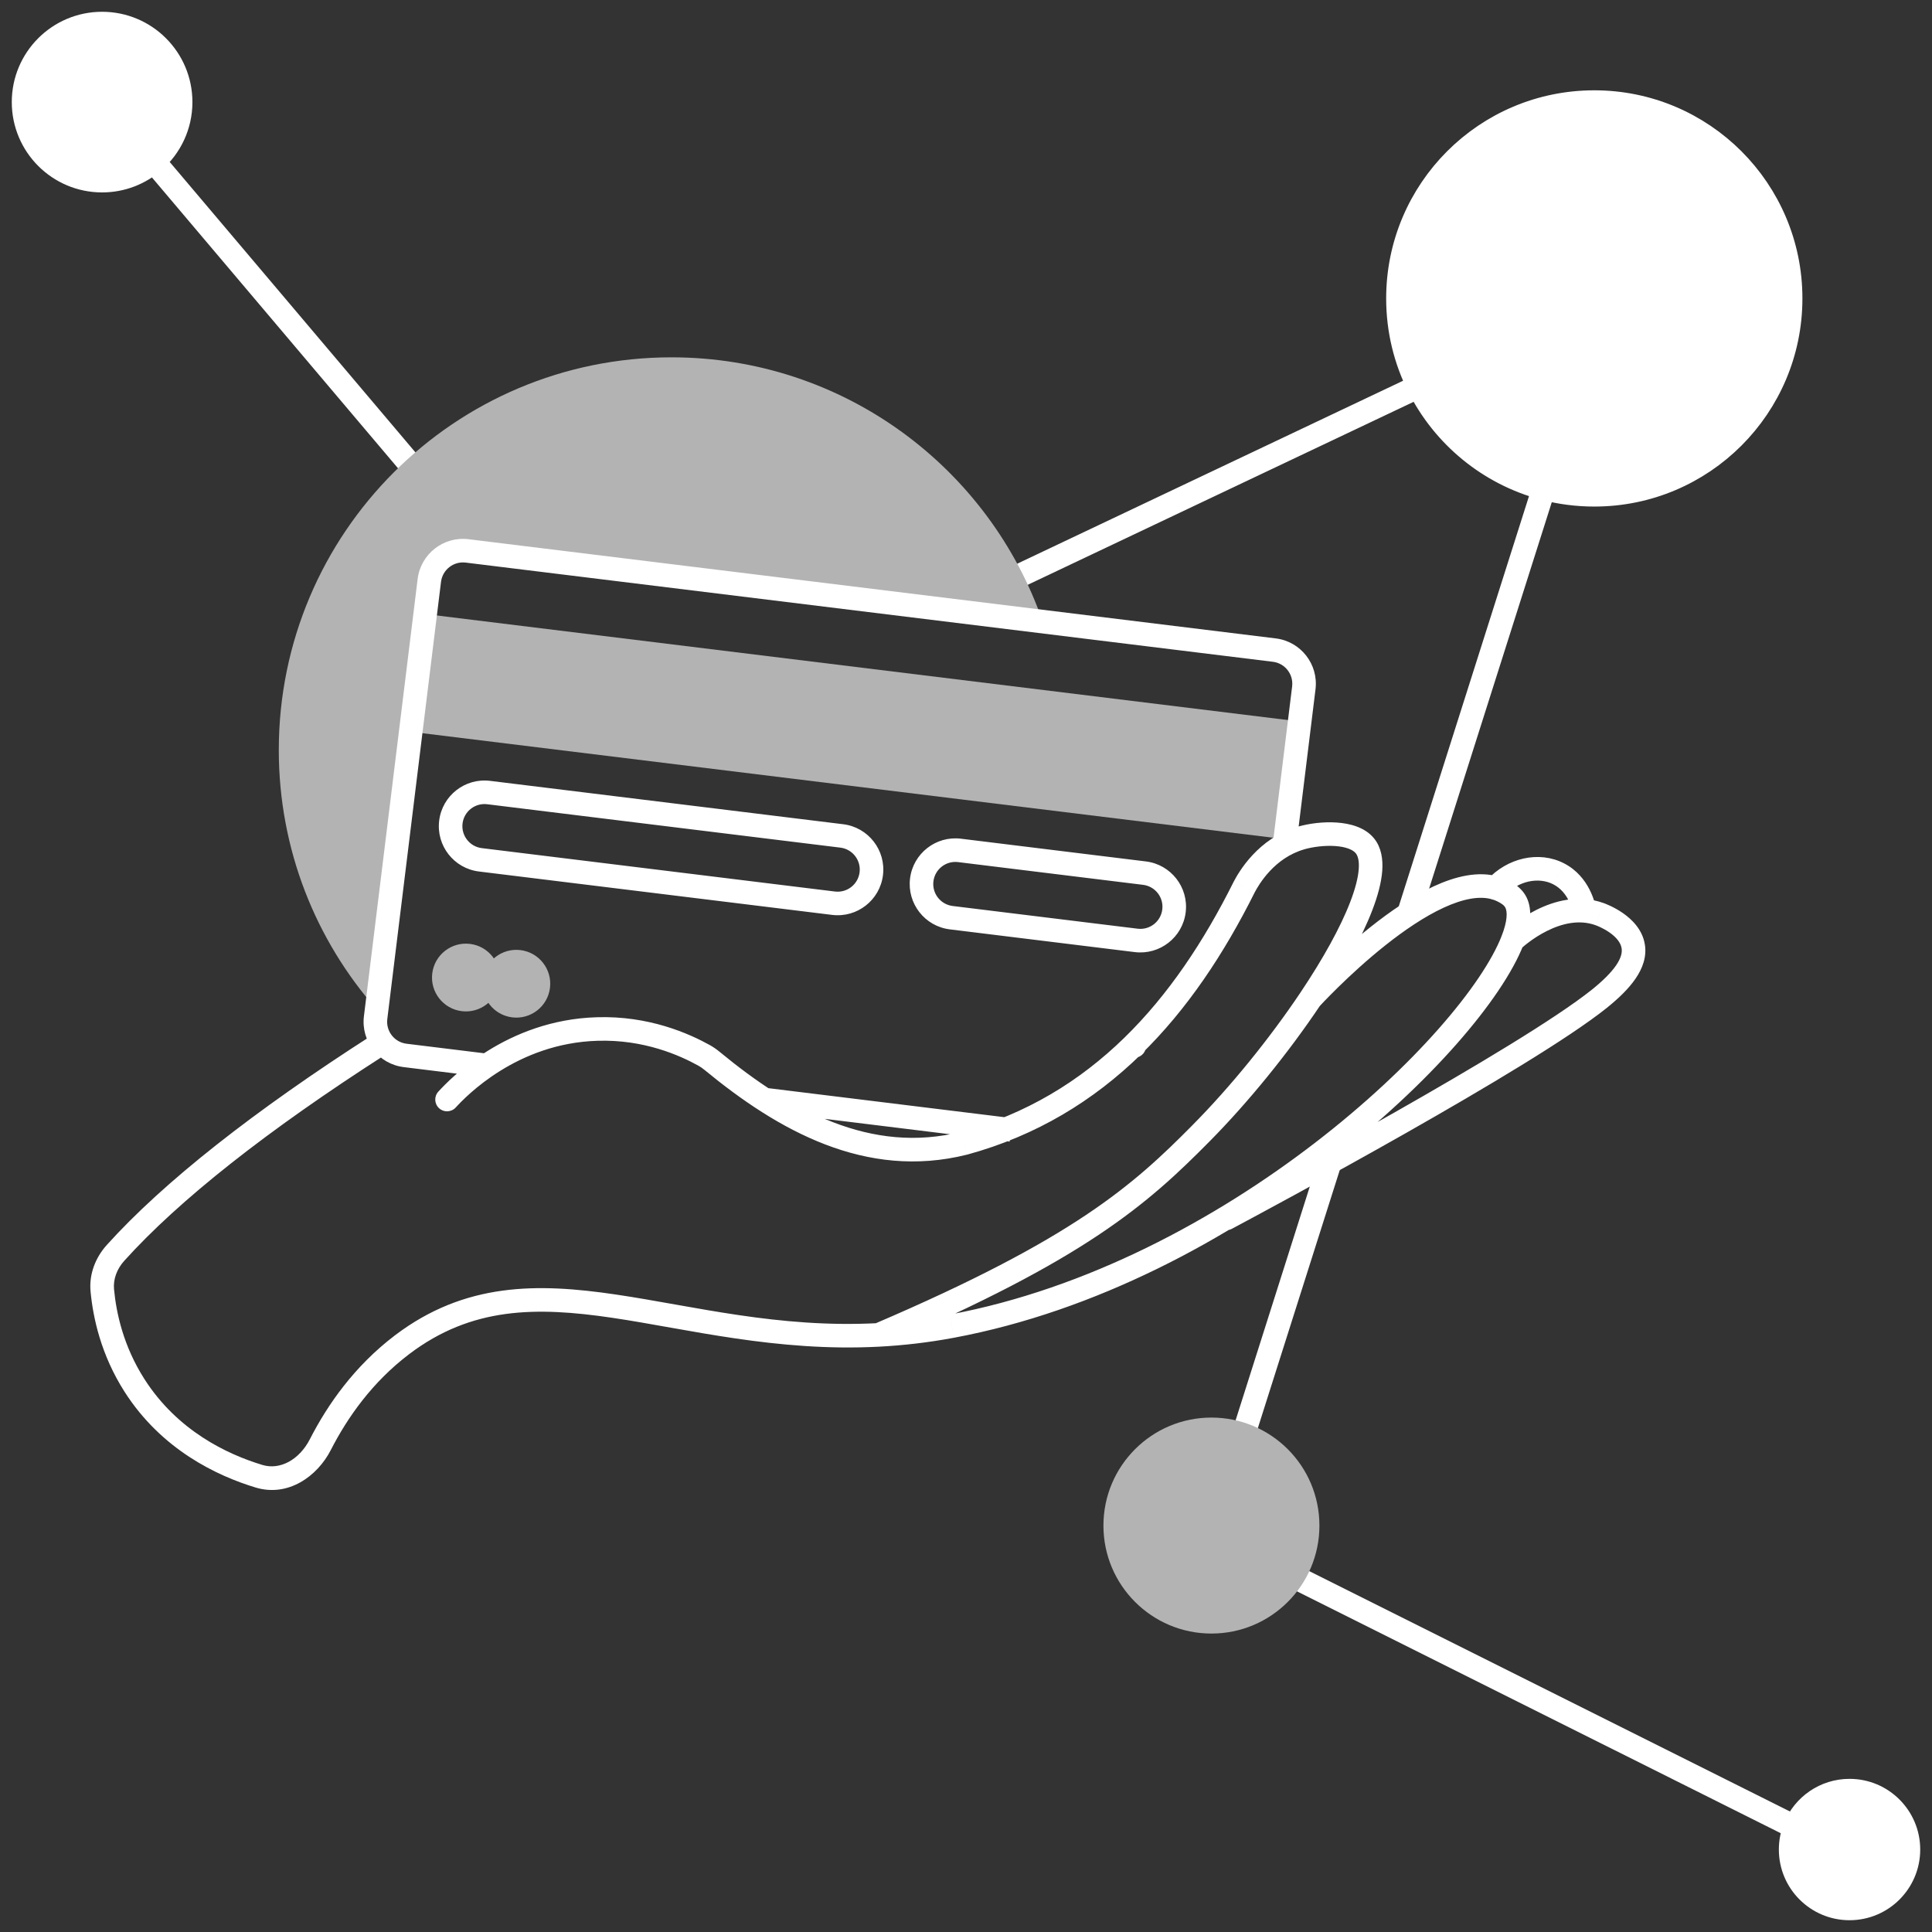 <svg width="82" height="82" viewBox="0 0 82 82" fill="none" xmlns="http://www.w3.org/2000/svg">
<rect x="0" y="0" width="82" height="82" fill="#333333" stroke="none"/>
<path d="M1 4.333C1 6.174 2.492 7.667 4.333 7.667C5.172 7.667 5.938 7.357 6.524 6.846C7.224 6.235 7.667 5.336 7.667 4.333C7.667 2.492 6.174 1 4.333 1C2.492 1 1 2.492 1 4.333Z" fill="white"/>
<path d="M78.5 81C79.881 81 81 79.881 81 78.5C81 77.119 79.881 76 78.5 76C77.455 76 76.56 76.641 76.186 77.551C76.066 77.844 76 78.164 76 78.5C76 79.881 77.119 81 78.5 81Z" fill="white"/>
<path d="M67.667 21C72.269 21 76 17.269 76 12.667C76 8.064 72.269 4.333 67.667 4.333C63.064 4.333 59.333 8.064 59.333 12.667C59.333 14.008 59.65 15.276 60.214 16.399C61.272 18.508 63.199 20.106 65.526 20.723C66.209 20.904 66.927 21 67.667 21Z" fill="white"/>
<path d="M18.5 21L6.524 6.846M41.833 25.115L60.214 16.399M59.75 38.917L65.526 20.723M56.443 49.333L51.417 65.167L76.186 77.551M60.214 16.399C59.65 15.276 59.333 14.008 59.333 12.667C59.333 8.064 63.064 4.333 67.667 4.333C72.269 4.333 76 8.064 76 12.667C76 17.269 72.269 21 67.667 21C66.927 21 66.209 20.904 65.526 20.723M60.214 16.399C61.272 18.508 63.199 20.106 65.526 20.723M6.524 6.846C7.224 6.235 7.667 5.336 7.667 4.333C7.667 2.492 6.174 1 4.333 1C2.492 1 1 2.492 1 4.333C1 6.174 2.492 7.667 4.333 7.667C5.172 7.667 5.938 7.357 6.524 6.846ZM76.186 77.551C76.066 77.844 76 78.164 76 78.5C76 79.881 77.119 81 78.5 81C79.881 81 81 79.881 81 78.5C81 77.119 79.881 76 78.5 76C77.455 76 76.56 76.641 76.186 77.551Z" stroke="white"/>
<path d="M28.5 15.166C19.295 15.166 11.833 22.628 11.833 31.833C11.833 36.06 13.407 39.919 16 42.857L18.5 24.333C18.5 24.055 18.75 23.5 19.75 23.5C20.75 23.5 36.511 25.444 44.267 26.416C42.018 19.871 35.809 15.166 28.5 15.166Z" fill="#B3B3B3"/>
<path d="M56 64.75C56 67.281 53.948 69.333 51.417 69.333C48.885 69.333 46.833 67.281 46.833 64.75C46.833 62.218 48.885 60.166 51.417 60.166C53.948 60.166 56 62.218 56 64.75Z" fill="#B3B3B3"/>
<path d="M55.163 30.623L18.047 26.062L17.433 31.058L54.549 35.619L55.163 30.623Z" fill="#B3B3B3"/>
<path d="M23.343 41.928C23.44 41.14 22.879 40.422 22.091 40.325C21.302 40.228 20.585 40.789 20.488 41.577C20.391 42.366 20.951 43.083 21.74 43.18C22.528 43.277 23.246 42.716 23.343 41.928Z" fill="#B3B3B3"/>
<path d="M21.202 41.665C21.299 40.877 20.738 40.159 19.95 40.062C19.161 39.965 18.443 40.526 18.346 41.314C18.25 42.102 18.81 42.82 19.599 42.917C20.387 43.014 21.105 42.453 21.202 41.665Z" fill="#B3B3B3"/>
<path d="M37.287 56.658L37.313 57.157L37.287 56.658ZM50.985 48.09L50.629 47.739L50.629 47.738L50.985 48.09ZM55.62 42.39L55.205 42.112L55.62 42.39ZM57.932 35.9L57.543 36.215L57.543 36.215L57.932 35.9ZM55.234 35.563L55.37 36.044L55.37 36.045L55.234 35.563ZM52.809 37.646L52.362 37.422L52.367 37.412L52.809 37.646ZM48.071 44.402L47.722 44.044L48.071 44.402ZM40.921 48.522L41.053 49.005L41.042 49.007L40.921 48.522ZM30.224 45.028L29.906 45.414L30.224 45.028ZM29.887 44.795L30.13 44.358V44.358L29.887 44.795ZM25.341 43.675L25.357 44.174L25.356 44.174L25.341 43.675ZM19.342 47.006C19.155 47.209 18.839 47.223 18.636 47.037C18.432 46.85 18.418 46.534 18.605 46.331L19.342 47.006ZM4.342 54.771L3.844 54.819V54.819L4.342 54.771ZM5.71 58.804L5.288 59.073L5.288 59.073L5.71 58.804ZM10.996 62.657L11.141 62.178H11.141L10.996 62.657ZM13.595 61.316L13.15 61.088L13.595 61.316ZM17.066 57.074L16.764 56.675L16.764 56.675L17.066 57.074ZM40.399 56.286L40.306 55.795L40.307 55.795L40.399 56.286ZM64.341 38.303L64.787 38.077L64.789 38.08L64.341 38.303ZM63.778 37.811L63.554 38.258L63.554 38.258L63.778 37.811ZM48.088 43.897C48.362 43.867 48.609 44.066 48.639 44.34C48.669 44.615 48.47 44.862 48.196 44.891L48.088 43.897ZM52.285 52.154C52.042 52.284 51.739 52.192 51.609 51.949C51.478 51.705 51.57 51.402 51.814 51.272L52.285 52.154ZM67.882 42.39L68.196 42.779L68.195 42.78L67.882 42.39ZM69.319 40.168L68.826 40.248L68.825 40.245L69.319 40.168ZM67.882 38.795L67.718 39.268L67.714 39.266L67.882 38.795ZM64.534 40.283C64.333 40.473 64.017 40.463 63.827 40.262C63.638 40.061 63.648 39.745 63.849 39.555L64.534 40.283ZM67.737 38.532C67.791 38.803 67.615 39.066 67.344 39.12C67.073 39.174 66.81 38.998 66.756 38.727L67.737 38.532ZM66.15 37.086L65.923 37.532L65.922 37.531L66.15 37.086ZM63.844 38.033C63.659 38.237 63.342 38.253 63.138 38.068C62.933 37.883 62.917 37.567 63.102 37.362L63.844 38.033ZM4.905 53.175L4.533 52.84L4.905 53.175ZM15.816 43.922C16.049 43.773 16.358 43.841 16.507 44.073C16.656 44.306 16.588 44.615 16.356 44.764L15.816 43.922ZM54.086 27.592L54.147 27.096L54.086 27.592ZM19.825 23.382L19.886 22.886L19.825 23.382ZM18.222 24.634L18.718 24.695L18.222 24.634ZM15.942 43.192L15.446 43.131L15.942 43.192ZM55.338 29.195L54.842 29.134L55.338 29.195ZM17.194 44.795L17.255 44.299L17.194 44.795ZM48.225 39.913L48.164 40.41L48.225 39.913ZM40.373 38.949L40.434 38.453L40.373 38.949ZM40.724 36.094L40.785 35.597L40.724 36.094ZM48.576 37.058L48.515 37.555L48.576 37.058ZM35.377 38.335L35.438 37.839L35.377 38.335ZM20.388 36.493L20.327 36.989L20.388 36.493ZM20.739 33.638L20.8 33.142L20.739 33.638ZM35.728 35.48L35.667 35.976L35.728 35.48ZM37.09 56.198C45.565 52.574 48.089 50.309 50.629 47.739L51.34 48.442C48.701 51.113 46.066 53.447 37.483 57.117L37.09 56.198ZM50.629 47.738C52.217 46.135 53.886 44.082 55.205 42.112L56.036 42.668C54.683 44.689 52.974 46.791 51.34 48.442L50.629 47.738ZM55.205 42.112C56.147 40.704 56.898 39.358 57.316 38.261C57.526 37.712 57.643 37.249 57.669 36.885C57.696 36.515 57.625 36.316 57.543 36.215L58.321 35.586C58.629 35.967 58.702 36.464 58.667 36.957C58.63 37.456 58.478 38.022 58.25 38.618C57.794 39.814 56.998 41.23 56.036 42.668L55.205 42.112ZM57.543 36.215C57.425 36.069 57.138 35.941 56.667 35.908C56.221 35.878 55.731 35.942 55.37 36.044L55.097 35.083C55.558 34.952 56.164 34.871 56.735 34.911C57.281 34.948 57.932 35.105 58.321 35.586L57.543 36.215ZM55.37 36.045C54.083 36.409 53.428 37.544 53.251 37.879L52.367 37.412C52.562 37.042 53.386 35.567 55.097 35.082L55.37 36.045ZM53.257 37.869C51.957 40.473 50.39 42.84 48.42 44.76L47.722 44.044C49.589 42.224 51.096 39.959 52.362 37.422L53.257 37.869ZM48.42 44.76C46.417 46.712 44.005 48.198 41.053 49.005L40.789 48.04C43.564 47.282 45.831 45.888 47.722 44.044L48.42 44.76ZM41.042 49.007C36.734 50.087 33 47.964 29.906 45.414L30.542 44.642C33.581 47.148 36.978 48.995 40.799 48.037L41.042 49.007ZM29.645 45.233C28.855 44.795 27.335 44.111 25.357 44.174L25.325 43.175C27.551 43.103 29.255 43.873 30.13 44.358L29.645 45.233ZM25.356 44.174C21.94 44.277 19.782 46.526 19.342 47.006L18.605 46.331C19.085 45.806 21.485 43.29 25.326 43.175L25.356 44.174ZM4.84 54.724C4.935 55.73 5.237 57.136 6.131 58.534L5.288 59.073C4.285 57.503 3.95 55.931 3.844 54.819L4.84 54.724ZM6.131 58.534C7.526 60.715 9.621 61.719 11.141 62.178L10.852 63.136C9.206 62.638 6.859 61.53 5.288 59.073L6.131 58.534ZM13.15 61.088C13.907 59.61 15.042 57.983 16.764 56.675L17.368 57.472C15.798 58.664 14.749 60.159 14.04 61.544L13.15 61.088ZM16.764 56.675C19.738 54.422 22.817 54.452 26.136 54.943C29.479 55.437 33.032 56.38 37.261 56.158L37.313 57.157C32.951 57.385 29.204 56.407 25.989 55.932C22.75 55.453 20.014 55.467 17.368 57.472L16.764 56.675ZM37.261 56.158C38.241 56.107 39.255 55.993 40.306 55.795L40.491 56.778C39.393 56.984 38.335 57.103 37.313 57.157L37.261 56.158ZM40.307 55.795C46.152 54.702 51.604 51.743 55.812 48.505C57.914 46.888 59.698 45.208 61.057 43.668C62.424 42.12 63.337 40.742 63.732 39.732L64.663 40.096C64.206 41.265 63.205 42.746 61.807 44.33C60.402 45.921 58.571 47.645 56.422 49.298C52.129 52.601 46.534 55.648 40.491 56.778L40.307 55.795ZM63.732 39.732C63.992 39.066 63.976 38.691 63.894 38.527L64.789 38.08C65.072 38.649 64.942 39.382 64.663 40.096L63.732 39.732ZM63.896 38.53C63.838 38.416 63.722 38.343 63.554 38.258L64.002 37.364C64.165 37.446 64.566 37.642 64.787 38.077L63.896 38.53ZM63.554 38.258C63.484 38.223 63.411 38.194 63.334 38.172L63.62 37.213C63.751 37.252 63.878 37.302 64.002 37.364L63.554 38.258ZM63.334 38.172C62.807 38.014 62.104 38.142 61.271 38.526C60.454 38.904 59.595 39.49 58.804 40.118C58.015 40.744 57.31 41.397 56.802 41.895C56.548 42.144 56.344 42.353 56.203 42.499C56.133 42.573 56.08 42.63 56.043 42.669C56.025 42.688 56.011 42.703 56.003 42.713C55.998 42.718 55.995 42.721 55.993 42.724C55.992 42.725 55.991 42.726 55.99 42.726C55.99 42.726 55.99 42.727 55.99 42.727C55.99 42.727 55.99 42.727 55.99 42.727C55.99 42.727 55.99 42.727 55.62 42.39C55.251 42.053 55.251 42.053 55.251 42.053C55.251 42.053 55.251 42.053 55.251 42.053C55.251 42.053 55.252 42.052 55.252 42.052C55.253 42.051 55.254 42.05 55.255 42.048C55.258 42.045 55.262 42.041 55.267 42.035C55.277 42.024 55.292 42.008 55.312 41.987C55.351 41.945 55.408 41.885 55.481 41.808C55.628 41.655 55.839 41.438 56.102 41.181C56.627 40.667 57.358 39.989 58.182 39.335C59.003 38.683 59.932 38.043 60.852 37.618C61.757 37.2 62.74 36.951 63.62 37.213L63.334 38.172ZM48.017 43.905L48.088 43.897L48.196 44.891L48.125 44.899L48.017 43.905ZM51.814 51.272C52.694 50.801 55.858 49.105 59.196 47.211C62.549 45.308 66.028 43.233 67.57 42L68.195 42.78C66.578 44.074 63.022 46.189 59.689 48.081C56.341 49.981 53.168 51.682 52.285 52.154L51.814 51.272ZM67.569 42.001C68.038 41.622 68.383 41.279 68.595 40.968C68.805 40.66 68.855 40.429 68.826 40.248L69.813 40.088C69.897 40.612 69.715 41.101 69.421 41.532C69.129 41.96 68.698 42.376 68.196 42.779L67.569 42.001ZM68.825 40.245C68.787 40.003 68.595 39.773 68.308 39.574C68.033 39.383 67.756 39.281 67.718 39.268L68.047 38.323C68.128 38.352 68.499 38.49 68.878 38.752C69.245 39.007 69.712 39.443 69.813 40.091L68.825 40.245ZM67.714 39.266C67.015 39.017 66.282 39.2 65.656 39.513C65.036 39.823 64.597 40.224 64.54 40.279L63.856 39.549C63.945 39.465 64.465 38.991 65.208 38.619C65.945 38.25 66.981 37.943 68.05 38.325L67.714 39.266ZM64.54 40.278L64.534 40.283L63.849 39.555L63.855 39.55L64.54 40.278ZM66.756 38.727C66.731 38.601 66.567 37.86 65.923 37.532L66.378 36.641C67.481 37.203 67.71 38.4 67.737 38.532L66.756 38.727ZM65.922 37.531C65.315 37.219 64.447 37.368 63.848 38.028L63.107 37.357C63.966 36.409 65.314 36.095 66.379 36.641L65.922 37.531ZM63.848 38.028L63.844 38.033L63.102 37.362L63.106 37.357L63.848 38.028ZM5.276 53.51C4.96 53.86 4.799 54.296 4.84 54.724L3.844 54.819C3.773 54.072 4.058 53.367 4.533 52.84L5.276 53.51ZM11.141 62.178C11.891 62.405 12.71 61.947 13.15 61.088L14.04 61.544C13.468 62.661 12.227 63.551 10.852 63.136L11.141 62.178ZM29.906 45.414C29.818 45.342 29.732 45.281 29.645 45.233L30.13 44.358C30.282 44.443 30.419 44.541 30.542 44.642L29.906 45.414ZM16.356 44.764C11.349 47.972 7.595 50.937 5.276 53.51L4.533 52.84C6.94 50.171 10.779 47.15 15.816 43.922L16.356 44.764ZM54.025 28.088L19.764 23.878L19.886 22.886L54.147 27.096L54.025 28.088ZM18.718 24.695L16.438 43.253L15.446 43.131L17.726 24.573L18.718 24.695ZM54.029 35.746L54.842 29.134L55.834 29.256L55.022 35.868L54.029 35.746ZM32.406 46.16L42.974 47.459L42.852 48.452L32.284 47.153L32.406 46.16ZM17.255 44.299L20.618 44.712L20.496 45.705L17.133 45.291L17.255 44.299ZM16.438 43.253C16.375 43.767 16.741 44.236 17.255 44.299L17.133 45.291C16.071 45.161 15.315 44.194 15.446 43.131L16.438 43.253ZM19.764 23.878C19.25 23.815 18.782 24.181 18.718 24.695L17.726 24.573C17.857 23.511 18.824 22.755 19.886 22.886L19.764 23.878ZM54.147 27.096C55.209 27.226 55.965 28.193 55.834 29.256L54.842 29.134C54.905 28.619 54.539 28.151 54.025 28.088L54.147 27.096ZM48.515 37.555L40.663 36.59L40.785 35.597L48.637 36.562L48.515 37.555ZM40.434 38.453L48.286 39.417L48.164 40.41L40.312 39.445L40.434 38.453ZM48.286 39.417C48.8 39.48 49.268 39.115 49.331 38.6L50.324 38.722C50.194 39.785 49.226 40.54 48.164 40.41L48.286 39.417ZM39.617 37.407C39.554 37.921 39.92 38.389 40.434 38.453L40.312 39.445C39.25 39.315 38.495 38.347 38.625 37.285L39.617 37.407ZM40.663 36.59C40.149 36.527 39.681 36.892 39.617 37.407L38.625 37.285C38.756 36.222 39.723 35.467 40.785 35.597L40.663 36.59ZM48.637 36.562C49.699 36.693 50.455 37.66 50.324 38.722L49.331 38.6C49.395 38.086 49.029 37.618 48.515 37.555L48.637 36.562ZM35.667 35.976L20.678 34.134L20.8 33.142L35.789 34.983L35.667 35.976ZM20.449 35.997L35.438 37.839L35.316 38.831L20.327 36.989L20.449 35.997ZM35.438 37.839C35.952 37.902 36.42 37.536 36.484 37.022L37.476 37.144C37.346 38.206 36.379 38.962 35.316 38.831L35.438 37.839ZM19.632 34.951C19.569 35.465 19.935 35.934 20.449 35.997L20.327 36.989C19.265 36.859 18.509 35.892 18.64 34.829L19.632 34.951ZM20.678 34.134C20.163 34.071 19.695 34.437 19.632 34.951L18.64 34.829C18.77 33.767 19.737 33.011 20.8 33.142L20.678 34.134ZM35.789 34.983C36.851 35.114 37.607 36.081 37.476 37.144L36.484 37.022C36.547 36.507 36.181 36.039 35.667 35.976L35.789 34.983Z" fill="white"/>
</svg>
